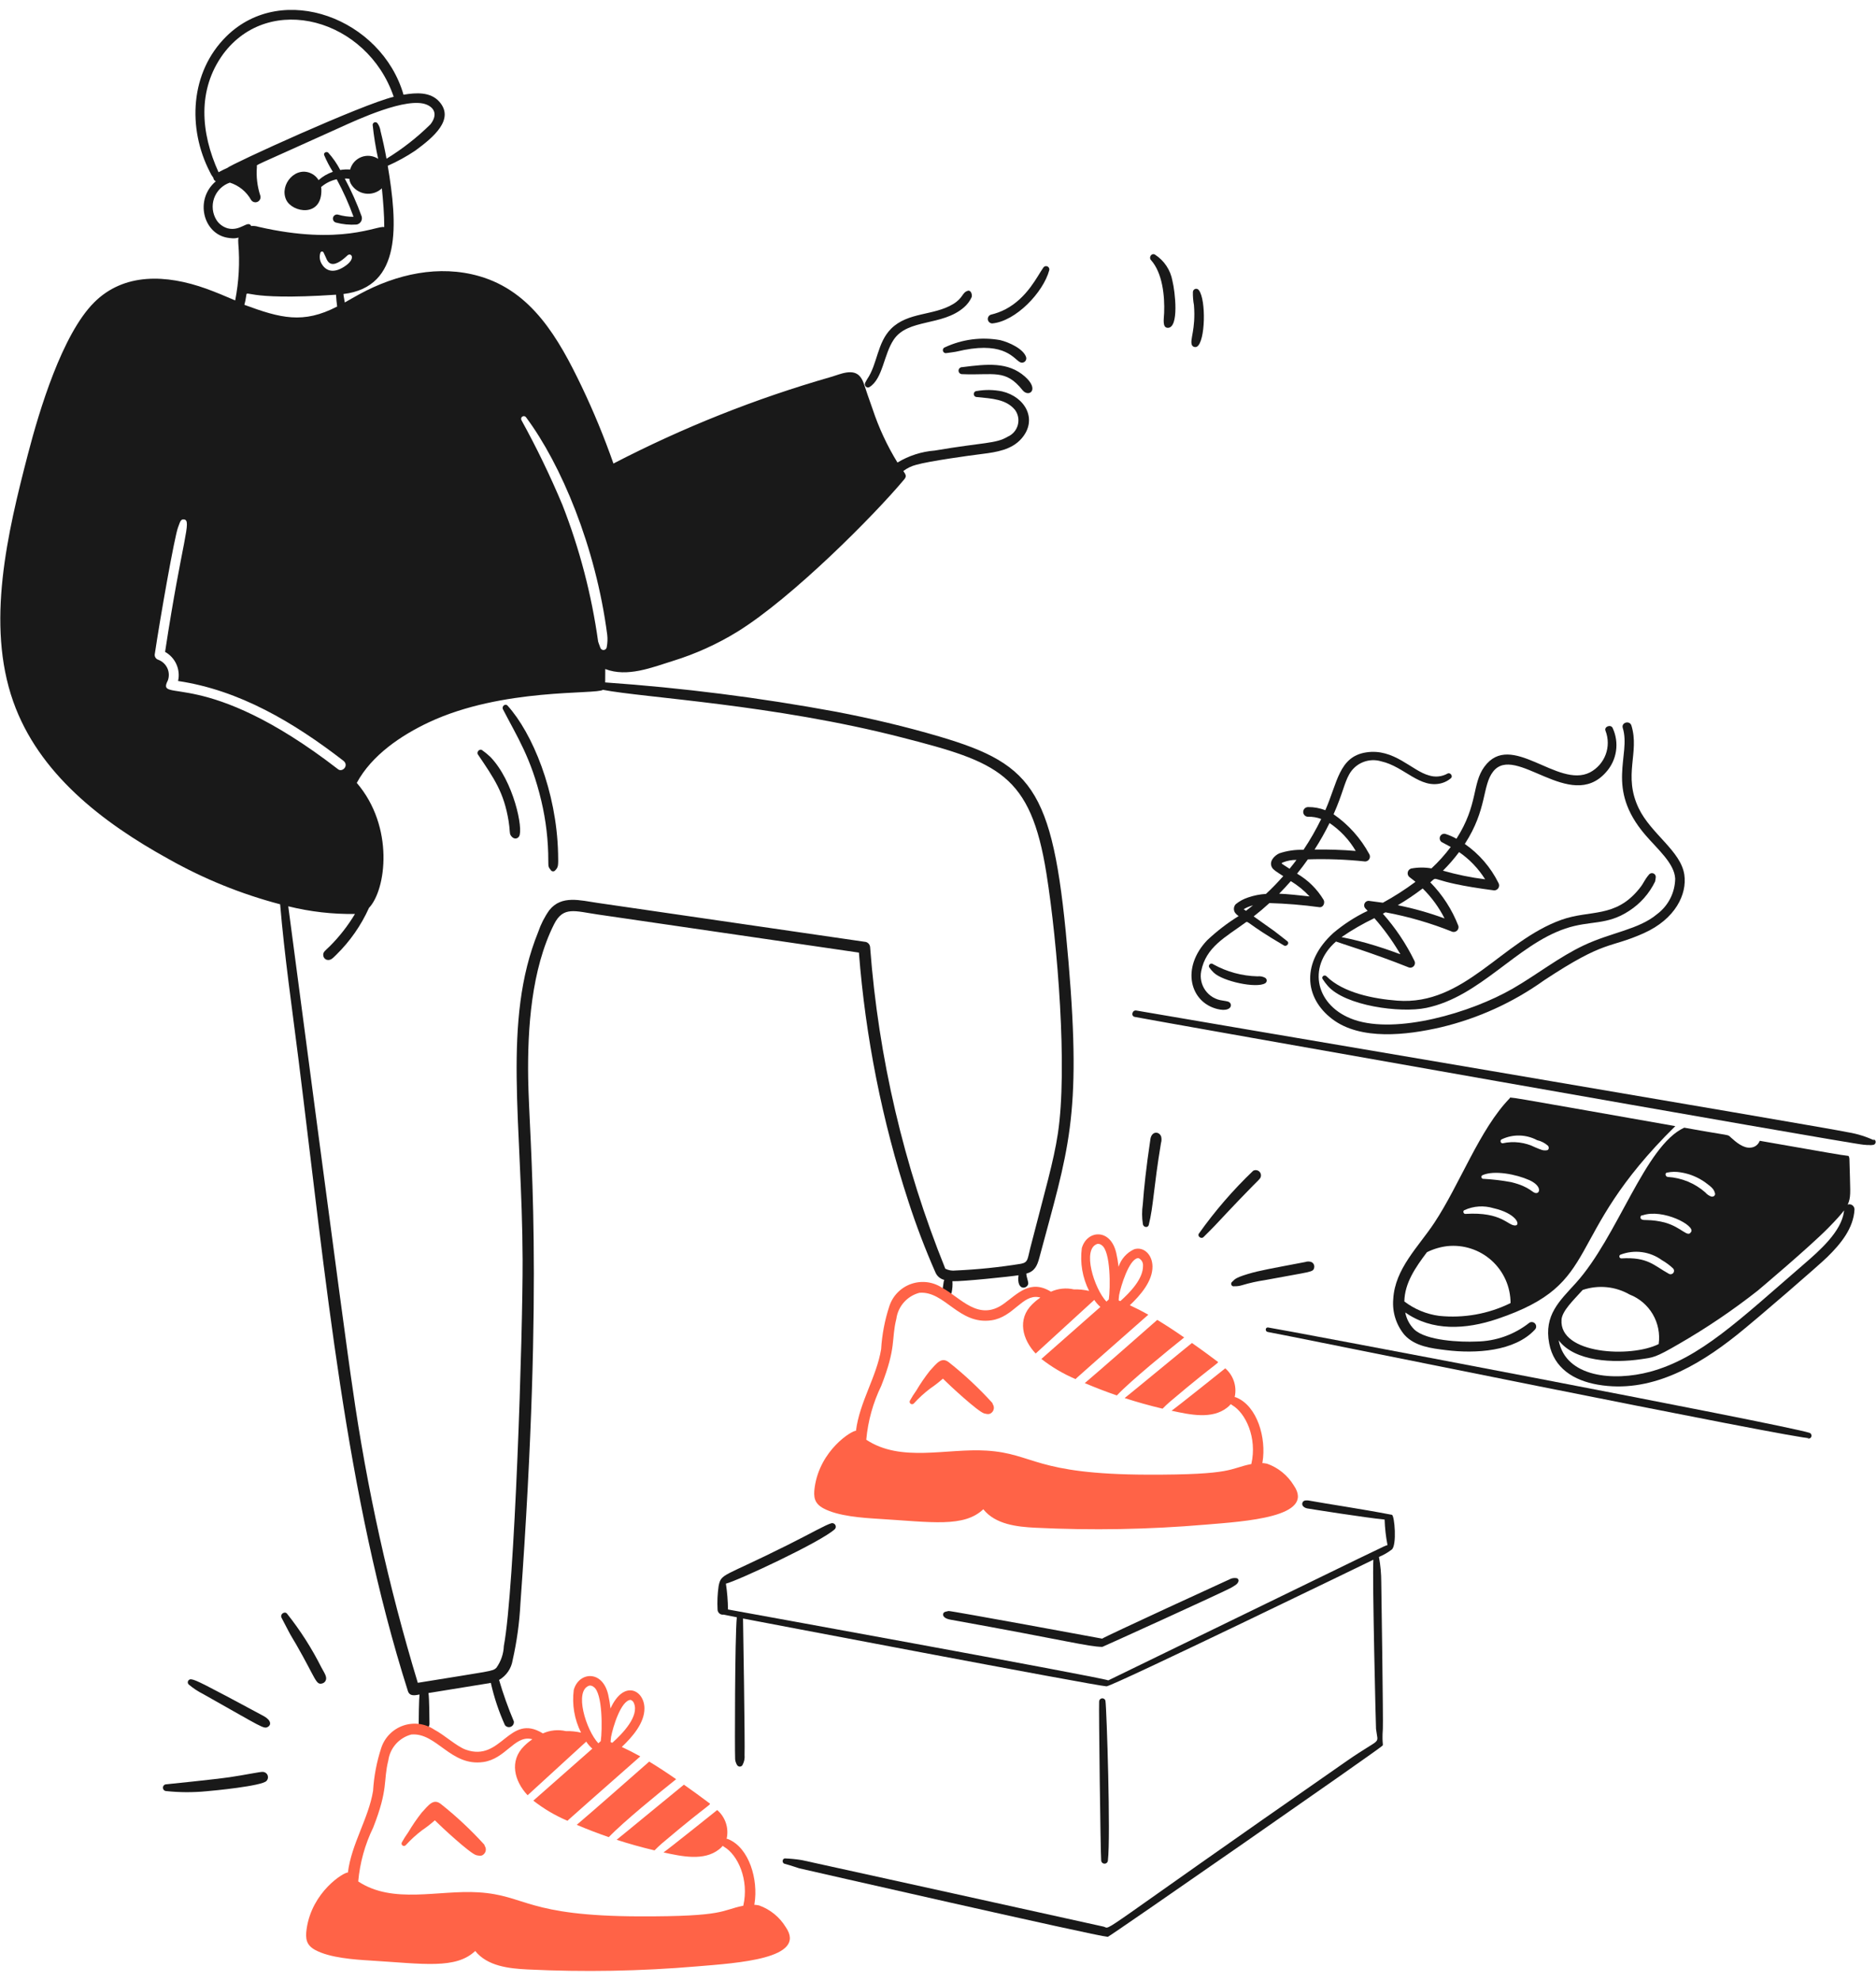 <svg width="144" height="152" viewBox="0 0 144 152" fill="none" xmlns="http://www.w3.org/2000/svg">
<path d="M68.6 26.063C69.699 24.433 72.32 25.043 73.993 23.584C74.244 23.368 74.446 23.101 74.584 22.8C74.642 22.585 74.52 22.244 74.291 22.312C73.835 22.448 73.96 22.844 73.164 23.331C71.667 24.236 69.706 23.929 68.407 25.217C67.321 26.294 67.362 27.934 66.558 29.101C66.505 29.187 66.456 29.276 66.412 29.367C66.302 29.572 66.53 29.833 66.744 29.698C67.77 29.054 67.829 27.208 68.6 26.063ZM80.082 20.538C79.603 21.218 78.858 22.846 77.179 23.733C76.827 23.914 76.456 24.051 76.071 24.142C75.992 24.165 75.924 24.216 75.879 24.285C75.834 24.354 75.815 24.437 75.826 24.519C75.837 24.601 75.877 24.676 75.939 24.73C76.001 24.785 76.08 24.816 76.162 24.817C77.964 24.655 80.08 22.441 80.541 20.73C80.555 20.672 80.547 20.611 80.52 20.557C80.493 20.504 80.448 20.462 80.393 20.439C80.338 20.416 80.276 20.413 80.219 20.431C80.162 20.45 80.114 20.487 80.082 20.538ZM78.29 27.787C78.346 27.818 78.41 27.832 78.474 27.827C78.537 27.822 78.598 27.799 78.649 27.76C78.7 27.721 78.738 27.668 78.759 27.607C78.78 27.547 78.783 27.481 78.768 27.419C78.573 26.77 77.443 26.257 76.767 26.097C75.336 25.84 73.861 26.032 72.543 26.645C72.514 26.653 72.487 26.667 72.463 26.685C72.439 26.704 72.419 26.727 72.404 26.754C72.389 26.78 72.379 26.809 72.375 26.839C72.372 26.87 72.374 26.9 72.382 26.93C72.39 26.959 72.404 26.986 72.422 27.01C72.441 27.034 72.464 27.054 72.491 27.069C72.517 27.084 72.546 27.094 72.576 27.098C72.607 27.101 72.637 27.099 72.666 27.091C72.894 27.057 73.123 27.033 73.342 26.994C73.562 26.956 73.784 26.895 74.006 26.852C77.159 26.242 77.835 27.556 78.29 27.787ZM78.661 28.885C77.369 27.757 75.793 27.928 73.861 28.172C73.825 28.171 73.788 28.176 73.754 28.189C73.72 28.201 73.688 28.221 73.662 28.246C73.635 28.271 73.614 28.301 73.6 28.335C73.585 28.368 73.578 28.405 73.578 28.441C73.578 28.478 73.585 28.514 73.6 28.547C73.614 28.581 73.635 28.611 73.662 28.636C73.688 28.662 73.72 28.681 73.754 28.694C73.788 28.706 73.825 28.712 73.861 28.71C76.282 28.813 77.176 28.29 78.486 29.935C78.96 30.53 79.836 29.912 78.661 28.885ZM89.993 21.544C89.92 21.138 89.765 20.75 89.536 20.406C89.307 20.061 89.01 19.768 88.663 19.543C88.403 19.38 88.153 19.739 88.346 19.954C89.235 20.942 89.41 22.722 89.358 24.015C89.339 24.48 89.206 25.145 89.635 25.155C90.525 25.17 90.199 22.352 89.993 21.544ZM92.031 22.276C92.002 22.231 91.96 22.196 91.91 22.176C91.859 22.157 91.804 22.154 91.752 22.168C91.7 22.182 91.654 22.213 91.621 22.255C91.587 22.297 91.568 22.349 91.566 22.402C91.558 22.742 91.585 23.082 91.647 23.416C91.799 25.316 91.302 26.058 91.496 26.491C91.534 26.556 91.597 26.603 91.671 26.622C91.744 26.642 91.822 26.631 91.888 26.593C92.52 26.19 92.589 23.028 92.031 22.276ZM39.042 63.013C39.16 63.741 39.093 63.925 39.201 64.096C39.402 64.417 39.705 64.4 39.843 64.18C40.193 63.629 39.423 59.928 37.643 58.084C37.446 57.895 37.234 57.721 37.01 57.564C36.82 57.419 36.554 57.701 36.684 57.891C37.931 59.74 38.682 60.795 39.042 63.013ZM41.549 61.445C41.908 62.954 42.089 64.499 42.087 66.049C42.097 66.489 42.066 66.512 42.308 66.803C42.347 66.842 42.4 66.864 42.455 66.864C42.51 66.864 42.563 66.842 42.602 66.803C42.857 66.533 42.861 66.478 42.838 65.485C42.726 60.716 40.862 56.247 38.962 54.148C38.782 53.949 38.492 54.202 38.606 54.424C39.7 56.551 40.764 58.14 41.549 61.445ZM87.1 78.029C87.871 78.196 142.243 87.814 143.067 87.84C143.432 87.851 142.951 87.805 143.098 87.84C143.221 87.857 143.346 87.863 143.47 87.859C143.588 87.88 143.709 87.869 143.821 87.826L143.647 87.849C144.018 87.918 144.078 87.481 143.815 87.428C143.776 87.421 143.711 87.376 143.901 87.522C143.25 87.213 142.559 86.998 141.849 86.882C140.557 86.578 87.878 77.675 87.234 77.542C86.916 77.474 86.78 77.961 87.1 78.029ZM97.326 102.208C97.728 102.245 138.546 110.563 138.919 110.351L138.741 110.376C138.798 110.397 138.861 110.394 138.916 110.369C138.971 110.344 139.014 110.298 139.035 110.241C139.057 110.184 139.054 110.121 139.029 110.065C139.004 110.01 138.957 109.967 138.901 109.946C136.958 109.309 97.677 101.877 97.329 101.859C97.097 101.848 97.107 102.188 97.326 102.208ZM88.179 93.985C88.544 92.524 88.541 91.153 89.116 87.709C89.166 87.546 89.17 87.373 89.129 87.207C88.963 86.784 88.396 86.793 88.304 87.411C87.968 89.664 87.81 91.189 87.72 92.418C87.646 92.917 87.648 93.424 87.726 93.922C87.747 94.169 88.112 94.253 88.179 93.985ZM92.38 94.924C92.662 94.634 92.96 94.359 93.235 94.064C96.565 90.502 96.546 90.667 96.74 90.386C96.783 90.309 96.799 90.221 96.787 90.134C96.775 90.047 96.734 89.966 96.672 89.904C96.61 89.843 96.53 89.802 96.443 89.79C96.356 89.778 96.268 89.794 96.191 89.837C94.653 91.305 93.259 92.918 92.028 94.653C91.883 94.859 92.205 95.099 92.38 94.924ZM94.747 98.697C94.951 98.704 95.154 98.675 95.348 98.614C95.916 98.444 96.496 98.315 97.083 98.228C100.688 97.552 100.785 97.633 100.872 97.285C100.893 97.202 100.886 97.116 100.853 97.037C100.82 96.959 100.763 96.894 100.69 96.851C100.532 96.784 100.356 96.779 100.194 96.836C97.579 97.338 96.724 97.475 95.787 97.756C94.698 98.083 94.779 98.2 94.559 98.374C94.529 98.404 94.509 98.444 94.504 98.486C94.498 98.528 94.507 98.572 94.528 98.608C94.55 98.645 94.583 98.674 94.622 98.69C94.662 98.706 94.706 98.709 94.747 98.697ZM129.288 67.122C129.021 65.292 126.729 63.991 125.782 62.013C124.566 59.471 125.869 57.757 125.227 55.675C125.097 55.252 124.431 55.432 124.562 55.858C125.214 57.974 123.191 60.453 126.293 64.066C127.246 65.175 128.524 66.245 128.586 67.42C128.578 67.948 128.45 68.468 128.211 68.938C127.972 69.409 127.628 69.819 127.206 70.136C125.805 71.323 123.688 71.54 121.574 72.537C119.674 73.433 117.975 74.785 116.132 75.849C112.883 77.724 107.205 79.369 103.947 78.25C101.013 77.243 100.287 74.222 102.55 72.246C102.746 72.335 105.382 73.128 108.162 74.242C108.23 74.26 108.302 74.257 108.369 74.234C108.436 74.212 108.494 74.169 108.537 74.113C108.581 74.057 108.606 73.99 108.611 73.919C108.616 73.849 108.6 73.778 108.565 73.717C107.926 72.411 107.113 71.198 106.148 70.111L106.347 70.004C108.105 70.331 109.827 70.832 111.487 71.499C111.55 71.516 111.617 71.516 111.68 71.499C111.743 71.482 111.801 71.449 111.847 71.403C111.894 71.356 111.927 71.299 111.944 71.236C111.961 71.172 111.96 71.106 111.943 71.043C111.459 69.795 110.726 68.659 109.789 67.704C110.513 67.096 109.359 67.628 114.695 68.323C114.761 68.322 114.826 68.304 114.884 68.271C114.941 68.237 114.989 68.189 115.022 68.132C115.055 68.074 115.072 68.008 115.072 67.942C115.072 67.875 115.055 67.81 115.021 67.752C114.426 66.553 113.537 65.523 112.437 64.758C114.168 62.093 113.762 60.296 114.607 59.21C116.306 57.02 120.524 62.37 123.271 59.259C123.684 58.804 123.952 58.237 124.043 57.63C124.133 57.023 124.041 56.403 123.779 55.848C123.627 55.557 123.108 55.764 123.238 56.076C123.465 56.662 123.469 57.311 123.249 57.899C123.029 58.488 122.6 58.975 122.044 59.268C119.552 60.533 115.987 56.025 113.935 58.839C112.978 60.151 113.479 61.727 111.797 64.359C111.526 64.206 111.24 64.081 110.943 63.987C110.862 63.967 110.777 63.977 110.703 64.014C110.629 64.052 110.571 64.115 110.538 64.191C110.506 64.267 110.502 64.353 110.527 64.432C110.552 64.511 110.604 64.579 110.674 64.624C110.902 64.746 111.13 64.863 111.358 64.988C110.915 65.58 110.42 66.13 109.878 66.634C109.361 66.544 108.831 66.548 108.315 66.645C108.246 66.667 108.184 66.708 108.138 66.763C108.091 66.819 108.061 66.887 108.052 66.959C108.042 67.03 108.053 67.104 108.084 67.169C108.115 67.235 108.164 67.29 108.225 67.329C108.529 67.557 108.572 67.601 108.649 67.666C107.855 68.257 107.019 68.793 106.15 69.268C105.784 69.216 105.416 69.171 105.051 69.122C104.983 69.123 104.918 69.144 104.862 69.182C104.806 69.22 104.762 69.273 104.737 69.336C104.711 69.398 104.704 69.467 104.716 69.533C104.729 69.6 104.761 69.661 104.808 69.71C104.866 69.769 104.923 69.83 104.98 69.89C104.03 70.342 103.143 70.915 102.34 71.594C99.908 73.812 100.067 76.54 102.277 78.206C104.439 79.84 107.962 79.44 110.622 78.821C113.463 78.143 116.145 76.921 118.521 75.223C123.317 72.055 123.461 72.821 126.171 71.608C128.62 70.512 129.504 68.598 129.288 67.122ZM110.883 70.475C109.715 70.044 108.515 69.705 107.294 69.46C107.955 69.069 108.593 68.639 109.204 68.174C109.884 68.845 110.452 69.622 110.883 70.475ZM111.999 65.383C112.8 65.935 113.48 66.646 113.997 67.471C112.902 67.335 111.82 67.113 110.76 66.809C111.207 66.364 111.621 65.886 111.999 65.381V65.383ZM105.496 70.452C106.197 71.249 106.824 72.108 107.37 73.018C107.586 73.379 107.707 73.227 105.56 72.562C104.711 72.299 103.848 72.081 102.976 71.907C103.777 71.357 104.62 70.871 105.496 70.452Z" fill="#191919"/>
<path d="M125.817 68.206C123.976 70.472 122.057 69.794 119.863 70.575C115.26 72.215 112.407 77.171 107.258 76.782C105.445 76.644 103.1 76.191 101.808 74.903C101.664 74.76 101.407 74.946 101.523 75.123C101.642 75.307 101.774 75.482 101.917 75.647C103.241 77.173 107.475 77.758 109.483 77.338C113.631 76.471 116.386 72.525 120.158 71.25C122.069 70.605 123.308 71.034 125.047 69.896C125.907 69.341 126.598 68.561 127.044 67.64C127.069 67.523 127.087 67.405 127.097 67.286C127.096 67.229 127.078 67.173 127.046 67.126C127.013 67.079 126.968 67.042 126.915 67.02C126.863 66.998 126.805 66.992 126.748 67.003C126.692 67.014 126.64 67.04 126.599 67.08C126.161 67.594 126.24 67.684 125.817 68.206ZM97.113 75.029C96.935 74.931 96.731 74.891 96.529 74.917C95.337 74.889 94.17 74.572 93.128 73.993C93.094 73.96 93.049 73.941 93.002 73.939C92.955 73.936 92.908 73.951 92.871 73.979C92.833 74.008 92.808 74.049 92.798 74.096C92.788 74.142 92.796 74.19 92.819 74.231C92.92 74.374 93.035 74.507 93.162 74.628C93.846 75.299 96.448 75.862 97.114 75.448C97.15 75.426 97.18 75.395 97.2 75.358C97.22 75.321 97.231 75.28 97.231 75.238C97.231 75.196 97.22 75.155 97.199 75.118C97.178 75.082 97.149 75.051 97.113 75.029Z" fill="#191919"/>
<path d="M98.814 72.223C97.342 71.075 98.374 71.851 96.23 70.318C96.647 69.993 97.05 69.653 97.439 69.295C98.724 69.332 100.006 69.437 101.28 69.611C101.578 69.645 101.718 69.275 101.601 69.052C101.103 68.219 100.4 67.526 99.56 67.039C99.849 66.684 100.126 66.318 100.391 65.941C101.858 65.894 103.327 65.947 104.786 66.103C104.851 66.102 104.915 66.084 104.971 66.051C105.027 66.018 105.074 65.971 105.106 65.915C105.139 65.859 105.156 65.795 105.156 65.73C105.156 65.665 105.139 65.6 105.107 65.544C104.447 64.321 103.507 63.271 102.364 62.481C103.07 60.885 103.173 60.11 103.564 59.417C103.798 58.994 104.171 58.664 104.62 58.483C105.068 58.302 105.566 58.28 106.028 58.422C107.785 58.81 109.01 60.569 110.683 60.087C110.935 60.014 111.168 59.888 111.367 59.717C111.561 59.552 111.309 59.231 111.097 59.366C110.885 59.482 110.653 59.554 110.413 59.577C110.173 59.601 109.931 59.576 109.701 59.504C108.366 59.153 107.006 57.392 104.849 57.735C102.774 58.066 102.664 60.064 101.729 62.171C101.312 62.008 100.868 61.925 100.421 61.929C100.371 61.927 100.321 61.935 100.274 61.953C100.227 61.97 100.184 61.997 100.147 62.032C100.111 62.067 100.082 62.108 100.062 62.155C100.043 62.201 100.033 62.251 100.033 62.301C100.033 62.351 100.043 62.401 100.062 62.447C100.082 62.493 100.111 62.535 100.147 62.569C100.184 62.604 100.227 62.631 100.274 62.649C100.321 62.666 100.371 62.674 100.421 62.672C100.76 62.664 101.097 62.722 101.414 62.843C101.016 63.661 100.562 64.452 100.056 65.209C99.426 65.187 98.797 65.278 98.2 65.478C97.806 65.659 97.374 66.118 97.645 66.574C97.753 66.755 97.924 66.852 98.5 67.228C98.081 67.704 97.639 68.16 97.174 68.592C96.708 68.62 96.248 68.711 95.806 68.863C95.461 68.975 95.139 69.149 94.857 69.377C94.778 69.461 94.728 69.569 94.716 69.684C94.703 69.8 94.729 69.916 94.789 70.015C94.866 70.126 94.965 70.22 95.079 70.291C94.214 70.826 93.405 71.448 92.664 72.145C90.63 74.281 91.351 76.92 93.458 77.428C94.643 77.715 94.681 76.896 94.179 76.835C94.21 76.835 93.889 76.78 93.823 76.77C93.565 76.737 93.317 76.651 93.094 76.518C92.871 76.385 92.678 76.207 92.526 75.997C92.374 75.786 92.267 75.547 92.212 75.293C92.156 75.04 92.153 74.777 92.202 74.523C92.563 72.661 94.07 71.913 95.609 70.785C95.827 70.625 95.675 70.861 98.557 72.55C98.76 72.664 99.006 72.372 98.814 72.223ZM92.325 75.635C92.331 75.65 92.338 75.671 92.325 75.635V75.635ZM100.522 68.784C99.73 68.696 98.805 68.598 98.187 68.575C98.494 68.264 98.792 67.942 99.081 67.611C99.614 67.933 100.099 68.328 100.522 68.784ZM102.054 63.153C102.876 63.708 103.563 64.44 104.065 65.295C103.014 65.207 101.959 65.172 100.904 65.189C101.326 64.534 101.71 63.855 102.054 63.156V63.153ZM98.482 66.172C98.811 66.041 99.163 65.976 99.517 65.983C99.347 66.213 99.17 66.439 98.985 66.662C98.296 66.208 98.304 66.266 98.479 66.172H98.482ZM96.176 69.471C95.999 69.615 95.82 69.755 95.639 69.89L95.463 69.763C95.685 69.635 95.924 69.536 96.173 69.471H96.176ZM84.526 142.746C84.526 142.814 84.553 142.879 84.602 142.928C84.65 142.976 84.716 143.003 84.784 143.003C84.852 143.003 84.918 142.976 84.966 142.928C85.014 142.879 85.042 142.814 85.042 142.746C85.26 140.944 84.951 131.177 84.852 130.494C84.836 130.437 84.799 130.388 84.75 130.356C84.7 130.323 84.641 130.31 84.582 130.318C84.524 130.326 84.47 130.354 84.43 130.399C84.391 130.443 84.369 130.5 84.368 130.559C84.334 131.042 84.475 142.248 84.526 142.746Z" fill="#191919"/>
<path d="M106.839 116.234C104.261 115.741 101.975 115.417 100.563 115.157C100.361 115.12 100.09 115.085 99.993 115.265C99.868 115.502 100.084 115.696 100.354 115.746C100.528 115.778 104.833 116.461 106.282 116.599C106.303 117.258 106.377 117.913 106.504 118.56C106.103 118.694 108.152 117.716 85.072 128.939C84.514 128.695 55.957 123.513 55.88 123.499C55.872 122.836 55.818 122.173 55.719 121.517C56.593 121.308 63.031 118.312 64.079 117.337C64.12 117.294 64.146 117.239 64.152 117.18C64.159 117.121 64.147 117.061 64.117 117.01C64.087 116.959 64.041 116.919 63.987 116.895C63.932 116.872 63.872 116.867 63.814 116.881C63.316 117.033 62.42 117.57 60.428 118.567C55.454 121.054 55.368 120.704 55.16 121.701C55.075 122.297 55.048 122.899 55.079 123.5C55.079 123.557 55.091 123.614 55.115 123.665C55.139 123.717 55.174 123.763 55.217 123.801C55.26 123.838 55.311 123.866 55.366 123.882C55.42 123.898 55.478 123.902 55.535 123.894C55.763 123.941 56.442 124.075 56.557 124.097C56.405 125.658 56.399 134.481 56.426 134.85C56.417 135.018 56.451 135.185 56.525 135.336C56.632 135.64 56.936 135.593 57.004 135.412C57.126 135.184 57.178 134.924 57.152 134.666C57.191 133.945 57.041 124.269 57.034 124.193C57.11 124.208 84.117 129.361 84.932 129.395C85.362 129.413 105.339 119.72 105.417 119.681C105.331 121.153 105.608 132.539 105.622 132.655C105.774 133.979 106.14 133.204 103.369 135.13C83.547 148.903 85.357 148.006 84.719 147.837C84.643 147.817 61.624 142.739 61.548 142.73C61.128 142.662 60.704 142.619 60.279 142.602C60.041 142.581 60 142.951 60.223 143.012C60.816 143.17 61.211 143.325 61.339 143.357C61.415 143.377 84.173 148.569 85.032 148.619C85.15 148.625 105.67 134.359 106.053 133.999C106.255 133.864 106.053 133.966 106.146 132.647C106.182 132.144 106.034 121.836 106.024 121.405C106.024 120.755 105.965 120.107 105.847 119.467C106.195 119.323 106.523 119.134 106.824 118.906C107.236 118.604 107.049 116.274 106.839 116.234Z" fill="#191919"/>
<path d="M72.955 124.28C81.913 125.891 83.503 126.351 84.614 126.369C84.646 126.369 94.155 122.056 94.57 121.792C94.857 121.611 94.987 121.558 95.067 121.331C95.079 121.283 95.072 121.231 95.048 121.188C95.023 121.145 94.982 121.112 94.934 121.098C94.74 121.062 94.54 121.095 94.368 121.191C94.292 121.22 84.901 125.529 84.601 125.737C84.525 125.717 72.988 123.594 72.812 123.616C72.726 123.631 72.641 123.651 72.556 123.676C72.337 123.728 72.219 124.147 72.955 124.28Z" fill="#191919"/>
<path d="M37.171 141.54C36.151 140.417 35.041 139.379 33.853 138.435C33.275 137.97 32.913 138.494 32.374 139.08C31.995 139.56 31.649 140.066 31.338 140.593C31.161 140.839 30.998 141.095 30.85 141.36C30.826 141.399 30.816 141.446 30.824 141.491C30.832 141.536 30.857 141.577 30.893 141.605C30.929 141.634 30.975 141.648 31.021 141.644C31.067 141.641 31.11 141.621 31.142 141.588C31.525 141.167 31.946 140.782 32.4 140.438C32.742 140.206 33.069 139.952 33.379 139.678C33.888 140.19 36.07 142.211 36.552 142.349C36.687 142.367 36.941 142.489 37.151 142.261C37.226 142.184 37.274 142.085 37.288 141.979C37.302 141.873 37.28 141.765 37.227 141.672C37.241 141.74 37.252 141.734 37.171 141.54ZM47.332 141.17C48.231 141.463 49.217 141.741 50.241 141.984C50.426 141.803 50.608 141.618 50.805 141.452C54.724 138.133 54.645 138.514 54.404 138.328C53.776 137.855 53.14 137.393 52.496 136.942C52.023 137.316 47.763 140.836 47.332 141.17ZM76.168 107.647C75.148 106.524 74.039 105.486 72.85 104.543C72.272 104.077 71.91 104.6 71.372 105.187C70.993 105.667 70.647 106.172 70.336 106.699C70.158 106.946 69.995 107.203 69.847 107.469C69.824 107.508 69.817 107.553 69.825 107.598C69.834 107.642 69.858 107.682 69.894 107.71C69.929 107.737 69.974 107.751 70.019 107.749C70.064 107.747 70.106 107.728 70.139 107.697C70.522 107.275 70.943 106.891 71.397 106.547C71.74 106.314 72.066 106.061 72.376 105.787C72.885 106.299 75.067 108.32 75.549 108.457C75.684 108.476 75.938 108.597 76.148 108.368C76.223 108.292 76.271 108.193 76.285 108.087C76.299 107.98 76.277 107.872 76.224 107.779C76.239 107.844 76.249 107.844 76.168 107.647ZM83.267 106.129C84.078 106.474 84.898 106.789 85.728 107.075C86.841 105.908 89.637 103.634 90.896 102.628C90.222 102.155 89.533 101.705 88.829 101.278C87.675 102.296 84.368 105.198 83.267 106.129ZM86.328 107.276C87.227 107.57 88.213 107.849 89.238 108.091C89.422 107.909 89.605 107.725 89.802 107.559C93.72 104.24 93.641 104.622 93.4 104.436C92.773 103.962 92.137 103.5 91.493 103.05C91.017 103.425 86.771 106.932 86.328 107.276Z" fill="#FF6347"/>
<path d="M21.617 124.145C21.8 124.487 21.979 124.83 22.154 125.174C22.329 125.519 22.542 125.845 22.734 126.179C24.274 128.863 24.237 129.309 24.737 129.174C24.84 129.145 24.927 129.078 24.982 128.986C25.147 128.703 24.91 128.394 24.67 127.948C23.936 126.486 23.053 125.103 22.034 123.823C21.863 123.602 21.46 123.853 21.617 124.145ZM14.478 129.248C14.819 129.537 15.193 129.785 15.592 129.986C20.228 132.591 20.242 132.7 20.584 132.494C20.812 132.359 20.84 131.998 20.215 131.663C15.549 129.155 15.047 128.916 14.704 128.862C14.655 128.849 14.603 128.853 14.556 128.873C14.51 128.892 14.471 128.926 14.445 128.97C14.42 129.013 14.409 129.064 14.415 129.114C14.421 129.164 14.443 129.211 14.478 129.248ZM12.766 137.434C13.777 137.541 14.795 137.546 15.806 137.45C16.359 137.408 20.111 137.044 20.454 136.656C20.509 136.6 20.547 136.529 20.563 136.451C20.579 136.374 20.572 136.293 20.543 136.22C20.514 136.146 20.464 136.082 20.4 136.036C20.335 135.99 20.259 135.964 20.18 135.96C20.015 135.938 18.768 136.202 17.633 136.368C16.481 136.537 12.845 136.906 12.769 136.913C12.7 136.912 12.633 136.939 12.584 136.988C12.535 137.037 12.507 137.103 12.507 137.172C12.507 137.241 12.534 137.308 12.582 137.357C12.631 137.406 12.697 137.434 12.766 137.434ZM82.018 73.811C80.915 60.754 79.532 58.706 72.083 56.509C69.489 55.745 66.853 55.127 64.197 54.617C58.329 53.533 52.405 52.781 46.453 52.364C46.453 52.021 46.453 51.68 46.459 51.336C48.144 51.99 50.046 51.217 51.677 50.707C53.398 50.173 55.046 49.427 56.582 48.485C60.807 45.884 67.15 39.49 69.414 36.776C69.59 36.554 69.55 36.444 69.338 36.142C69.633 35.92 69.968 35.758 70.326 35.666C71.314 35.383 74.382 34.956 75.406 34.83C76.481 34.695 77.653 34.517 78.408 33.654C79.681 32.201 78.698 30.447 76.918 30.032C76.279 29.901 75.621 29.891 74.978 30.003C74.917 30.003 74.858 30.028 74.815 30.071C74.771 30.114 74.747 30.173 74.747 30.235C74.747 30.296 74.771 30.355 74.815 30.398C74.858 30.442 74.917 30.466 74.978 30.466C76.147 30.582 77.22 30.627 77.907 31.447C78.029 31.612 78.112 31.803 78.15 32.005C78.188 32.206 78.179 32.414 78.126 32.612C78.073 32.81 77.975 32.994 77.841 33.149C77.706 33.304 77.539 33.427 77.35 33.508C76.449 34.056 75.506 33.932 71.754 34.572C70.74 34.65 69.758 34.965 68.889 35.492C68.099 34.206 67.46 32.834 66.984 31.402C66.308 29.537 66.327 29.316 66.059 28.948C65.517 28.206 64.477 28.727 63.774 28.927C58.005 30.581 52.415 32.806 47.087 35.568C46.382 33.557 45.569 31.585 44.651 29.662C42.863 25.927 40.81 22.357 36.806 21.197C33.703 20.297 30.444 21.025 27.592 22.573C27.212 22.779 26.842 22.997 26.465 23.209C26.349 22.57 26.394 22.77 26.36 22.561C30.879 22.022 30.512 17.191 29.763 12.721C30.495 12.398 31.197 12.012 31.862 11.568C33.289 10.527 34.916 9.148 33.719 7.8C33.041 7.04 31.947 7.101 30.974 7.268C29.293 1.439 21.71 -1.472 17.382 2.784C14.584 5.539 14.381 9.838 16.104 13.185C16.175 13.348 16.267 13.501 16.376 13.641C16.381 13.699 16.401 13.755 16.434 13.802C16.468 13.85 16.513 13.887 16.566 13.912C14.915 15.31 15.6 17.94 17.472 18.244C18.623 18.434 18.225 17.879 18.292 18.676C18.417 20.139 18.336 21.612 18.053 23.052C17.325 22.738 16.571 22.419 15.821 22.149C12.757 21.051 9.513 20.917 7.219 23.213C4.77 25.668 3.019 31.483 2.148 34.832C0.57 40.901 -1.088 47.88 1.016 53.832C2.967 59.349 7.829 63.097 12.941 65.916C15.634 67.435 18.512 68.603 21.503 69.388C21.839 73.367 22.415 77.331 22.912 81.293C25.027 98.197 26.509 114.651 31.31 129.758C31.451 130.199 31.886 130.077 32.202 130.024C32.159 130.342 32.136 131.972 32.14 132.292C32.145 132.399 32.19 132.5 32.267 132.573C32.344 132.647 32.447 132.688 32.553 132.688C32.66 132.688 32.762 132.647 32.839 132.573C32.916 132.5 32.962 132.399 32.966 132.292C32.966 132.064 32.954 130.24 32.887 129.911C38.147 129.047 37.388 129.195 37.675 129.128C37.924 130.241 38.286 131.326 38.755 132.366C38.805 132.437 38.877 132.489 38.961 132.512C39.044 132.536 39.133 132.531 39.213 132.497C39.293 132.463 39.359 132.403 39.4 132.327C39.441 132.251 39.455 132.163 39.439 132.077C39.002 131.043 38.624 129.984 38.308 128.907C38.585 128.747 38.822 128.528 39.002 128.265C39.182 128.002 39.301 127.702 39.35 127.387C39.672 125.964 39.871 124.517 39.946 123.061C41.789 97.574 40.618 87.763 40.542 82.741C40.484 78.908 40.792 74.372 42.531 70.916C43.235 69.516 44.131 69.916 45.883 70.17L65.929 73.095C66.433 79.584 67.707 85.99 69.724 92.178C70.323 94.028 71.016 95.847 71.799 97.627C71.859 97.771 71.952 97.899 72.071 98C72.19 98.102 72.331 98.173 72.483 98.21C72.428 98.358 72.455 98.234 72.358 98.89C72.261 99.546 72.9 99.602 73.042 99.198C73.106 98.906 73.128 98.607 73.108 98.309C73.811 98.346 77.592 97.952 78.18 97.853C78.008 99.154 78.957 98.878 78.927 98.446C78.915 98.279 78.794 97.994 78.775 97.731C79.421 97.549 79.611 97.14 79.782 96.498C81.996 88.212 83.034 85.822 82.018 73.811ZM40.389 32.034C43.063 35.623 45.725 41.929 46.608 48.693C46.645 49.005 46.635 49.321 46.577 49.63C46.575 49.691 46.552 49.748 46.512 49.793C46.472 49.838 46.417 49.867 46.357 49.875C46.297 49.883 46.236 49.87 46.186 49.837C46.135 49.805 46.097 49.756 46.079 49.698C46.029 49.534 45.953 49.382 45.91 49.216C45.409 45.633 44.491 42.121 43.174 38.751C42.242 36.527 41.192 34.355 40.028 32.244C40.015 32.22 40.006 32.194 40.002 32.167C39.998 32.14 40 32.112 40.007 32.086C40.014 32.059 40.026 32.034 40.043 32.013C40.059 31.991 40.08 31.973 40.104 31.959C40.127 31.945 40.153 31.936 40.181 31.932C40.208 31.929 40.235 31.93 40.262 31.937C40.288 31.944 40.313 31.956 40.335 31.973C40.356 31.99 40.375 32.01 40.389 32.034ZM26.418 20.466C25.63 20.975 25.054 20.81 24.729 20.306C24.637 20.175 24.577 20.025 24.553 19.867C24.529 19.708 24.543 19.547 24.592 19.395C24.599 19.37 24.613 19.348 24.633 19.331C24.652 19.315 24.676 19.304 24.701 19.301C24.726 19.298 24.752 19.302 24.775 19.313C24.798 19.324 24.817 19.341 24.831 19.363C24.881 19.483 24.945 19.596 24.995 19.716C25.097 19.963 25.223 20.266 25.567 20.256C26.023 20.241 26.569 19.686 26.674 19.595C26.954 19.349 27.381 19.849 26.418 20.466ZM25.879 23.521C23.276 24.872 21.537 24.417 18.758 23.39C18.817 23.18 18.86 22.965 18.89 22.749C18.999 22.108 18.471 23.108 25.794 22.614C25.813 22.962 25.841 23.223 25.879 23.521ZM17.128 4.153C20.683 -0.644 28.19 1.45 30.221 7.427C27.776 8.01 17.703 12.616 17.471 12.874C17.188 13.008 17.085 13.045 16.775 13.216C15.396 10.176 15.141 6.886 17.128 4.153ZM17.472 17.518C17.125 17.418 16.825 17.198 16.625 16.897C16.468 16.648 16.369 16.367 16.336 16.075C16.303 15.782 16.337 15.486 16.435 15.208C16.533 14.931 16.693 14.679 16.902 14.472C17.111 14.265 17.365 14.108 17.643 14.014C18.334 14.231 18.915 14.703 19.269 15.335C19.318 15.415 19.395 15.475 19.485 15.503C19.574 15.532 19.671 15.527 19.758 15.491C19.845 15.454 19.915 15.387 19.957 15.303C19.999 15.218 20.009 15.122 19.986 15.03C19.747 14.307 19.657 13.543 19.721 12.785C19.733 12.588 19.048 12.979 26.089 9.79C27.428 9.182 31.257 7.402 32.751 8.029C33.392 8.298 33.577 8.85 33.042 9.539C32.022 10.545 30.89 11.431 29.668 12.179C29.538 11.465 29.384 10.755 29.208 10.051C29.182 9.843 29.105 9.645 28.985 9.473C28.962 9.435 28.927 9.407 28.886 9.391C28.845 9.375 28.8 9.372 28.757 9.384C28.715 9.395 28.677 9.42 28.65 9.455C28.622 9.49 28.607 9.532 28.605 9.576C28.695 10.454 28.836 11.327 29.027 12.189C28.84 12.065 28.625 11.988 28.402 11.964C28.178 11.939 27.952 11.968 27.742 12.049C27.532 12.129 27.345 12.258 27.194 12.424C27.044 12.591 26.935 12.792 26.877 13.009C26.623 12.99 26.368 13.002 26.117 13.045C25.868 12.566 25.56 12.12 25.199 11.719C25.075 11.591 24.81 11.719 24.883 11.903C25.07 12.347 25.293 12.775 25.55 13.183C25.145 13.32 24.773 13.537 24.454 13.821C24.336 13.624 24.169 13.461 23.968 13.349C22.722 12.659 21.42 14.162 21.968 15.332C22.434 16.326 24.733 16.709 24.667 14.537C24.659 14.277 24.613 14.385 24.707 14.305C25.037 14.034 25.427 13.845 25.845 13.756C26.347 14.682 26.779 15.645 27.137 16.635C26.736 16.639 26.337 16.583 25.952 16.47C25.872 16.448 25.786 16.459 25.713 16.5C25.64 16.541 25.587 16.61 25.565 16.69C25.543 16.771 25.553 16.857 25.595 16.93C25.636 17.003 25.704 17.056 25.785 17.078C26.304 17.217 26.842 17.268 27.377 17.23C27.446 17.217 27.511 17.19 27.568 17.15C27.626 17.11 27.674 17.059 27.71 16.999C27.746 16.939 27.769 16.872 27.777 16.803C27.785 16.734 27.778 16.663 27.757 16.597C27.397 15.601 26.965 14.633 26.465 13.7C26.554 13.695 26.642 13.699 26.73 13.713C26.915 13.727 26.735 13.686 26.924 14.089C27.039 14.291 27.198 14.465 27.389 14.597C27.581 14.729 27.799 14.816 28.029 14.851C28.259 14.886 28.494 14.869 28.716 14.8C28.938 14.731 29.142 14.613 29.312 14.454C29.407 15.384 29.498 16.492 29.495 17.427C28.993 17.267 26.199 18.871 19.847 17.406C19.666 17.347 19.474 17.325 19.284 17.343C19.036 16.849 18.461 17.779 17.472 17.518ZM12.883 52.212C12.995 51.905 12.982 51.566 12.845 51.269C12.708 50.972 12.459 50.742 12.153 50.627C12.057 50.598 11.976 50.533 11.926 50.446C11.876 50.358 11.862 50.255 11.886 50.158C12.294 47.413 13.406 41.106 13.672 40.451C13.811 40.108 13.844 39.821 14.116 39.854C14.758 39.93 13.994 41.318 12.672 50.02C13.057 50.236 13.362 50.569 13.541 50.972C13.721 51.375 13.766 51.825 13.668 52.255C18.392 52.957 22.568 55.447 26.346 58.364C26.821 58.73 26.284 59.283 25.955 59.03C15.625 51.048 11.941 54.053 12.883 52.212ZM81.2 86.989C80.869 89.157 80.25 91.222 79.083 95.761C78.867 96.611 78.924 96.862 78.373 96.971C76.713 97.241 75.038 97.413 73.357 97.487C73.089 97.522 72.817 97.477 72.575 97.358C72.553 97.342 72.549 97.338 72.546 97.314C69.373 89.457 67.432 81.159 66.792 72.71C66.79 72.612 66.758 72.517 66.699 72.439C66.639 72.362 66.557 72.305 66.463 72.278L45.877 69.283C44.522 69.086 43.103 68.668 42.168 69.836C41.802 70.351 41.513 70.917 41.31 71.516C38.535 78.356 40.081 86.143 40.115 96.665C40.134 102.284 39.507 121.897 38.675 126.297C38.652 126.902 38.451 127.487 38.097 127.979C37.793 128.253 37.808 128.192 32.07 129.125C29.827 121.731 28.154 114.175 27.067 106.525C26.466 102.621 22.177 69.853 22.127 69.542C23.802 69.958 25.523 70.156 27.247 70.13C26.706 71.034 26.055 71.868 25.309 72.613C24.985 72.932 24.785 73.05 24.812 73.289C24.815 73.371 24.843 73.449 24.893 73.514C24.943 73.579 25.012 73.626 25.09 73.65C25.382 73.714 25.534 73.534 25.815 73.259C26.868 72.227 27.718 71.008 28.323 69.664C29.643 68.273 30.281 63.446 27.385 60.073C28.538 57.94 30.789 56.425 32.925 55.421C38.577 52.768 45.769 53.306 46.279 52.932C49.422 53.541 59.351 54.049 69.2 56.581C76.609 58.48 79.109 59.384 80.326 67.043C81.181 72.423 81.956 82.026 81.2 86.987V86.989ZM141.952 92.406C141.77 92.414 141.812 92.522 141.912 92.221C142.08 91.715 142.02 91.297 141.959 88.912C141.956 88.835 141.933 88.761 141.892 88.696C141.084 88.596 140.828 88.537 135.074 87.535C135.023 87.678 134.932 87.803 134.812 87.896C134.692 87.989 134.548 88.045 134.397 88.058C133.826 88.134 133.257 87.638 132.867 87.289C132.551 87.009 133.076 87.218 129.281 86.529C126.258 87.909 124.182 94.9 120.951 98.461C119.707 99.834 118.504 100.907 118.913 103.077C119.271 104.971 120.775 105.927 122.653 106.25C126.619 106.934 130.214 104.913 133.338 102.419C135.01 101.082 139.656 97.052 140.267 96.451C141.294 95.441 142.273 94.258 142.35 92.803C142.349 92.698 142.307 92.597 142.233 92.523C142.158 92.448 142.057 92.406 141.952 92.406ZM127.968 89.974C128.307 89.905 128.656 89.899 128.998 89.957C129.687 90.063 130.342 90.331 130.908 90.739C131.472 91.147 131.556 91.279 131.639 91.553C131.7 91.751 131.481 91.873 131.319 91.8C131.155 91.736 131.01 91.631 130.897 91.496C130.094 90.792 129.08 90.374 128.014 90.308C127.835 90.294 127.767 89.999 127.969 89.97L127.968 89.974ZM126.078 93.257C127.623 92.717 130.176 94.046 129.802 94.537V94.528C129.547 94.999 129.094 94.177 127.797 93.809C127.342 93.69 126.875 93.626 126.405 93.618C126.272 93.61 126.053 93.636 125.958 93.523C125.874 93.421 125.94 93.23 126.079 93.252L126.078 93.257ZM124.385 96.275C124.908 96.073 125.472 96.006 126.027 96.079C126.582 96.152 127.11 96.363 127.563 96.692C127.875 96.87 128.166 97.085 128.428 97.331C128.471 97.377 128.496 97.436 128.499 97.499C128.502 97.562 128.483 97.624 128.444 97.674C128.406 97.724 128.351 97.758 128.289 97.771C128.228 97.784 128.164 97.775 128.109 97.744C126.942 97.105 126.496 96.439 124.461 96.56C124.425 96.563 124.39 96.552 124.361 96.531C124.333 96.511 124.312 96.481 124.304 96.446C124.295 96.412 124.298 96.375 124.314 96.343C124.329 96.311 124.355 96.286 124.387 96.271L124.385 96.275ZM119.859 101.272C119.908 100.588 120.754 99.791 121.484 98.981C122.077 98.781 122.704 98.709 123.327 98.769C123.949 98.83 124.551 99.023 125.093 99.334C125.838 99.624 126.462 100.158 126.866 100.847C127.27 101.537 127.429 102.343 127.318 103.134C125.174 104.207 119.673 103.916 119.861 101.268L119.859 101.272ZM126.905 103.336C126.896 103.338 126.888 103.341 126.88 103.345C126.83 103.365 126.88 103.344 126.906 103.332L126.905 103.336ZM141.54 92.985C141.54 93.003 141.54 93.025 141.54 92.985V92.985ZM141.54 92.963C141.348 94.5 139.649 95.983 138.463 97.006C133.487 101.302 130.483 104.226 126.656 105.258C123.89 106.001 120.18 105.714 119.641 102.842C120.879 104.492 123.869 104.604 125.959 104.296C126.893 104.159 127.029 104.197 128.875 103.121C130.986 101.905 133.007 100.539 134.922 99.033C135.004 98.965 138.864 95.715 140.332 94.226C141.699 92.841 141.556 92.756 141.54 92.963Z" fill="#191919"/>
<path d="M115.885 84.273C113.575 86.646 112.056 90.873 110.099 93.827C108.883 95.669 107.072 97.346 106.944 99.685C106.858 100.682 107.171 101.672 107.814 102.438C108.622 103.315 109.872 103.46 110.991 103.598C113.271 103.881 116.272 103.704 117.82 102.022C117.877 101.963 117.91 101.886 117.914 101.804C117.918 101.722 117.893 101.642 117.843 101.577C117.794 101.512 117.722 101.468 117.642 101.451C117.562 101.434 117.479 101.447 117.407 101.486C116.246 102.409 114.812 102.92 113.329 102.938C112.158 102.996 109.448 102.884 108.545 101.999C108.195 101.646 107.958 101.196 107.867 100.707C109.924 102.162 112.509 102.02 114.916 101.21C123.191 98.425 119.78 95.085 128.596 86.41C114.832 83.985 115.987 84.167 115.885 84.273ZM115.949 99.988C114.249 100.824 112.348 101.164 110.464 100.969C109.493 100.839 108.574 100.458 107.796 99.864C107.823 98.451 108.637 97.271 109.53 96.085C110.018 95.841 110.545 95.684 111.087 95.619C111.7 95.554 112.32 95.618 112.906 95.808C113.493 95.997 114.033 96.308 114.491 96.72C114.95 97.132 115.316 97.636 115.568 98.199C115.819 98.762 115.948 99.371 115.949 99.988ZM113.268 95.904C113.284 95.911 113.306 95.919 113.268 95.904V95.904ZM116.326 94.032C115.739 94.075 115.309 92.968 112.481 93.146C112.333 93.155 112.261 92.918 112.405 92.857C113.104 92.537 113.895 92.483 114.631 92.705C116.384 93.1 116.734 94.001 116.325 94.032H116.326ZM117.94 91.545C117.602 91.572 117.527 91.082 115.999 90.709C115.277 90.575 114.547 90.488 113.813 90.451C113.786 90.441 113.763 90.425 113.745 90.403C113.728 90.381 113.716 90.355 113.713 90.327C113.709 90.299 113.713 90.271 113.725 90.245C113.736 90.219 113.755 90.197 113.778 90.182C114.678 89.763 116.4 90.111 117.377 90.548C118.3 90.961 118.237 91.521 117.94 91.545H117.94ZM118.738 88.261C118.43 88.309 118.289 88.216 117.855 88.044C117.077 87.652 116.189 87.54 115.339 87.727C115.3 87.727 115.263 87.712 115.234 87.687C115.205 87.661 115.186 87.626 115.181 87.587C115.175 87.549 115.184 87.51 115.206 87.477C115.227 87.445 115.259 87.421 115.296 87.411C115.72 87.214 116.183 87.119 116.65 87.132C117.117 87.145 117.574 87.267 117.986 87.487C118.3 87.557 118.591 87.708 118.829 87.924C118.909 88.027 118.906 88.236 118.74 88.261H118.738Z" fill="#191919"/>
<path d="M99.31 113.98C98.839 113.206 98.117 112.618 97.264 112.314C96.844 112.224 96.889 112.321 96.909 112.198C97.218 110.32 96.496 107.899 94.915 107.239C94.744 107.163 94.763 107.239 94.783 107.153C94.864 106.761 94.838 106.354 94.709 105.974C94.58 105.595 94.352 105.257 94.049 104.995C93.973 105.057 90.311 107.988 89.927 108.247C91.356 108.56 93.027 108.919 94.183 108.019C94.589 107.703 94.374 107.699 94.584 107.821C95.603 108.417 96.516 110.309 96.051 112.338C94.311 112.681 94.759 113.174 88.089 113.154C79.39 113.13 79.398 111.541 75.733 111.309C72.66 111.114 69.161 112.241 66.494 110.473C66.623 109.036 67.014 107.634 67.645 106.337C68.823 103.337 68.405 102.792 68.802 101.199C68.865 100.728 69.068 100.287 69.382 99.931C69.697 99.575 70.111 99.32 70.57 99.2C72.516 99.034 73.591 101.677 76.105 101.31C77.787 101.065 78.477 99.315 79.722 99.534C79.991 99.581 79.837 99.492 79.235 100.079C78.059 101.227 78.486 102.79 79.497 103.86C79.628 103.737 83.917 99.815 83.995 99.746C84.127 99.945 84.285 100.127 84.465 100.284C84.332 100.401 80.001 104.218 79.935 104.274C80.737 104.902 81.619 105.421 82.556 105.819C83.183 105.277 80.544 107.567 88.145 100.879C87.682 100.618 87.208 100.377 86.725 100.154C87.543 99.38 88.473 98.308 88.464 97.181C88.454 96.251 87.774 95.635 87.06 95.857C86.778 95.986 86.525 96.172 86.319 96.403C86.112 96.635 85.956 96.907 85.86 97.202C85.821 96.844 85.761 96.489 85.681 96.138C85.236 94.214 83.423 94.39 83.038 95.776C82.893 96.9 83.088 98.042 83.598 99.055C83.215 98.966 82.823 98.927 82.431 98.938C81.84 98.804 81.221 98.865 80.669 99.115C79.08 98.135 78.1 99.284 77.046 100.043C75.112 101.434 73.74 99.571 72.32 98.816C71.974 98.587 71.579 98.44 71.167 98.388C70.754 98.337 70.336 98.381 69.943 98.517C69.551 98.653 69.195 98.879 68.904 99.175C68.613 99.471 68.394 99.831 68.265 100.226C67.914 101.294 67.703 102.403 67.635 103.525C67.288 105.648 65.978 107.58 65.703 109.789C65.411 109.751 62.945 111.25 62.535 114.121C62.429 114.869 62.508 115.357 63.192 115.731C64.313 116.343 66.201 116.469 67.463 116.546C71.526 116.795 73.99 117.219 75.478 115.809C76.41 116.978 78.077 117.158 79.484 117.227C83.824 117.44 88.174 117.361 92.503 116.992C95.593 116.736 100.989 116.412 99.31 113.98ZM85.901 99.38C86.037 98.669 86.652 96.689 87.309 96.546L87.394 96.541C87.503 96.591 87.595 96.674 87.656 96.778C87.717 96.882 87.745 97.002 87.736 97.122C87.754 98.127 86.748 99.164 85.999 99.837C85.815 99.762 85.862 99.87 85.901 99.38ZM84.241 95.445C84.358 95.434 84.475 95.471 84.565 95.547C85.264 96.013 85.235 98.849 85.112 99.706L84.927 99.874C83.986 98.876 83.026 95.819 84.241 95.445ZM96.138 111.881C96.138 111.851 96.138 111.864 96.138 111.881V111.881ZM44.27 140.023C45.081 140.367 45.901 140.682 46.731 140.968C47.843 139.801 50.64 137.527 51.899 136.522C51.225 136.049 50.535 135.598 49.832 135.171C48.657 136.207 45.37 139.092 44.27 140.023Z" fill="#FF6347"/>
<path d="M60.313 147.872C59.841 147.1 59.119 146.512 58.267 146.207C57.846 146.117 57.892 146.215 57.912 146.092C58.22 144.222 57.503 141.794 55.918 141.132C55.747 141.06 55.766 141.132 55.785 141.047C55.866 140.654 55.841 140.247 55.712 139.868C55.583 139.489 55.355 139.15 55.052 138.888C54.976 138.95 51.314 141.881 50.93 142.141C52.356 142.452 54.028 142.814 55.186 141.913C55.592 141.596 55.377 141.592 55.587 141.715C56.618 142.318 57.516 144.215 57.054 146.231C55.314 146.574 55.762 147.067 49.091 147.047C40.393 147.023 40.401 145.434 36.736 145.203C33.663 145.007 30.164 146.134 27.497 144.367C27.626 142.929 28.016 141.527 28.647 140.23C29.826 137.23 29.407 136.686 29.804 135.093C29.868 134.622 30.07 134.18 30.384 133.824C30.699 133.468 31.113 133.214 31.573 133.093C33.518 132.927 34.593 135.57 37.108 135.203C38.789 134.958 39.48 133.209 40.724 133.427C40.994 133.474 40.84 133.385 40.238 133.972C39.062 135.12 39.49 136.684 40.499 137.754C40.631 137.631 44.92 133.708 44.998 133.638C45.129 133.838 45.287 134.02 45.467 134.178C45.335 134.295 41.003 138.111 40.938 138.167C41.74 138.795 42.621 139.315 43.559 139.712C44.188 139.167 41.542 141.466 49.148 134.772C48.675 134.508 48.213 134.271 47.727 134.048C48.546 133.274 49.479 132.203 49.467 131.076C49.452 129.676 47.877 128.856 46.862 131.096C46.823 130.738 46.764 130.383 46.684 130.032C46.239 128.108 44.426 128.284 44.041 129.67C43.896 130.794 44.09 131.936 44.6 132.948C44.218 132.861 43.826 132.821 43.434 132.832C42.843 132.698 42.224 132.76 41.672 133.008C39.054 131.395 38.517 135.238 35.753 134.256C35.053 134.006 34.141 133.145 33.321 132.71C32.974 132.48 32.58 132.334 32.167 132.282C31.755 132.23 31.336 132.274 30.944 132.411C30.552 132.547 30.196 132.772 29.905 133.069C29.613 133.365 29.395 133.725 29.265 134.119C28.914 135.188 28.703 136.297 28.636 137.419C28.289 139.541 26.979 141.474 26.704 143.683C26.411 143.645 23.945 145.145 23.536 148.015C23.429 148.762 23.508 149.251 24.193 149.625C25.312 150.233 27.202 150.362 28.463 150.439C32.527 150.689 34.991 151.112 36.478 149.703C37.41 150.871 39.078 151.051 40.484 151.12C44.825 151.333 49.174 151.254 53.504 150.885C56.596 150.626 61.992 150.304 60.313 147.872ZM46.905 133.274C47.045 132.539 47.651 130.502 48.397 130.434C48.458 130.453 48.513 130.485 48.559 130.529C48.605 130.573 48.64 130.627 48.661 130.687C49.078 131.682 47.804 133.009 47.002 133.727C46.821 133.657 46.863 133.76 46.905 133.274ZM45.243 129.338C45.361 129.328 45.478 129.365 45.568 129.441C46.269 129.908 46.235 132.762 46.114 133.599L45.93 133.767C44.989 132.772 44.032 129.712 45.243 129.338ZM57.141 145.774C57.141 145.758 57.144 145.744 57.141 145.774V145.774Z" fill="#FF6347"/>
</svg>
